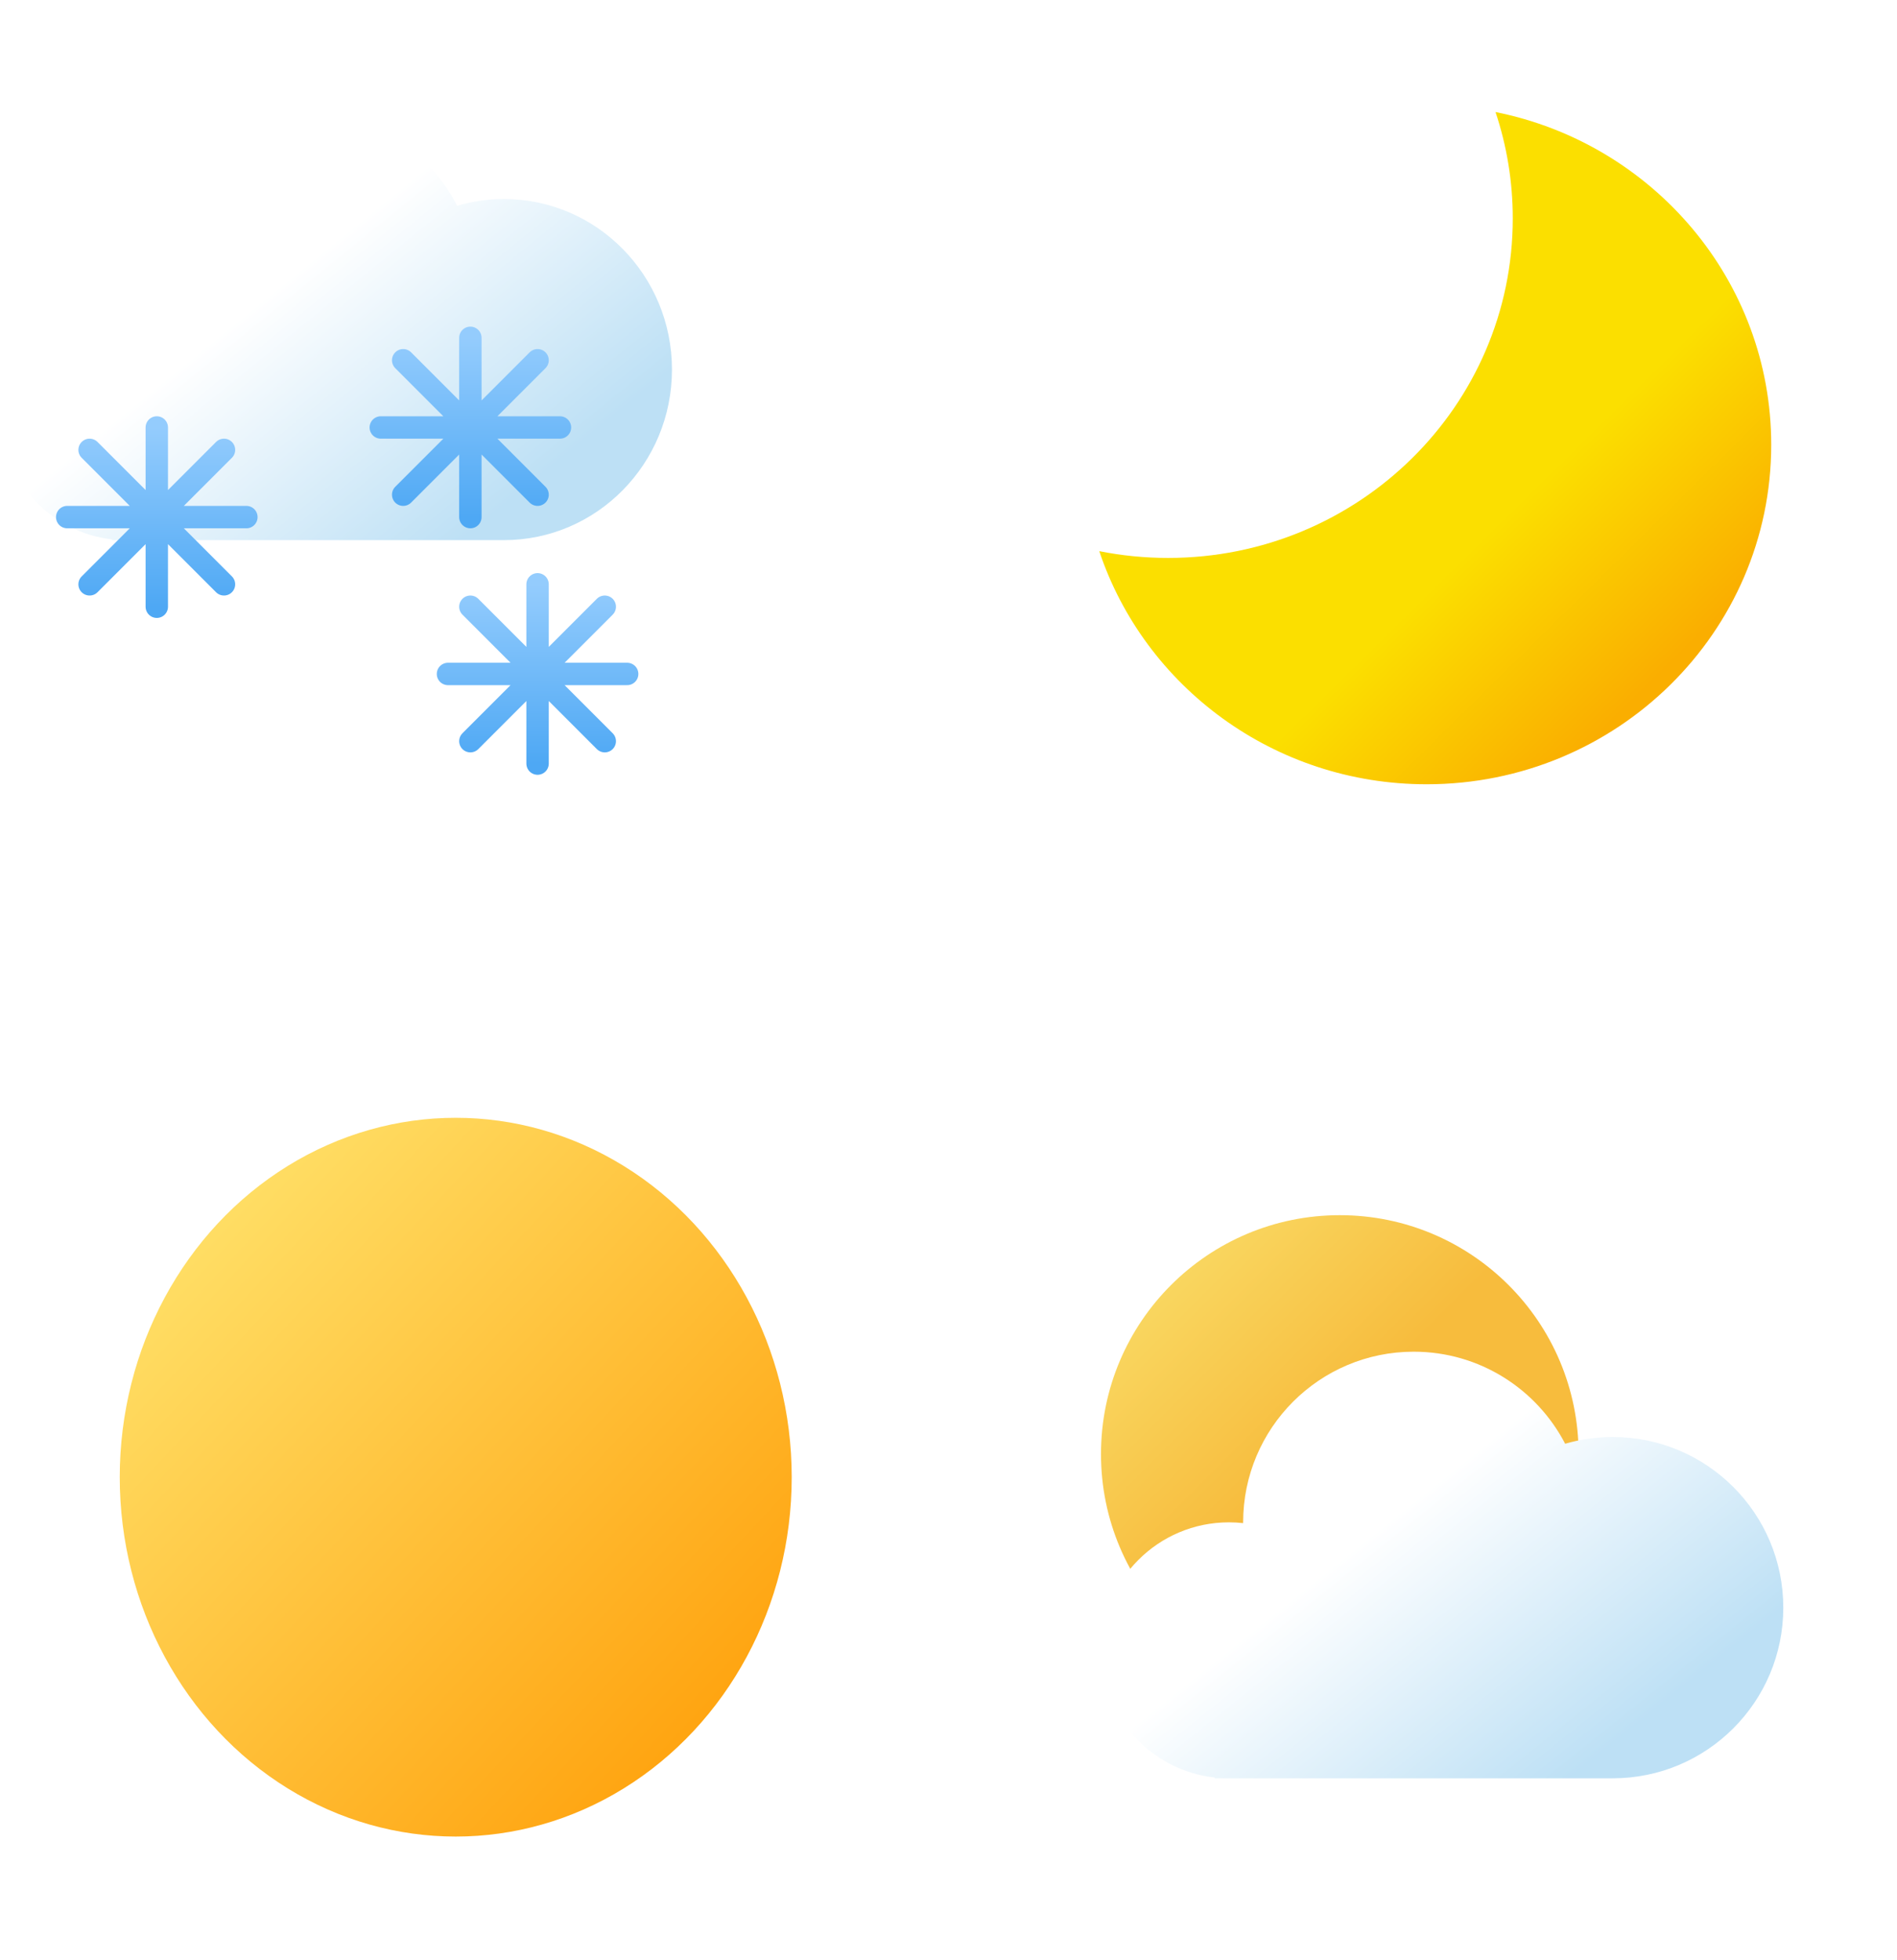 <svg width="367" height="379" viewBox="0 0 367 379" fill="none" xmlns="http://www.w3.org/2000/svg">
<path fill-rule="evenodd" clip-rule="evenodd" d="M97.5 104.454V104.455H21.667V104.303C9.479 102.936 0 92.451 0 79.718C0 66.056 10.913 54.982 24.375 54.982C25.291 54.982 26.194 55.033 27.084 55.133C27.083 55.082 27.083 55.032 27.083 54.982C27.083 36.767 41.634 22 59.583 22C72.134 22 83.023 29.22 88.438 39.79C91.314 38.944 94.355 38.491 97.5 38.491C115.449 38.491 130 53.257 130 71.473C130 89.688 115.449 104.454 97.5 104.454Z" fill="url(#paint0_linear_202_144)"/>
<path d="M30.333 82.667V100M30.333 117.333V100M30.333 100H47.667M30.333 100H13M30.333 100L17.333 87M30.333 100L43.333 113M30.333 100L17.333 113M30.333 100L43.333 87" stroke="url(#paint1_linear_202_144)" stroke-width="4.333" stroke-linecap="round" stroke-linejoin="round"/>
<path d="M91 65.333V82.667M91 100V82.667M91 82.667H108.333M91 82.667H73.667M91 82.667L78 69.667M91 82.667L104 95.667M91 82.667L78 95.667M91 82.667L104 69.667" stroke="url(#paint2_linear_202_144)" stroke-width="4.333" stroke-linecap="round" stroke-linejoin="round"/>
<path d="M104 113V130.333M104 147.667V130.333M104 130.333H121.333M104 130.333H86.667M104 130.333L91 117.333M104 130.333L117 143.333M104 130.333L91 143.333M104 130.333L117 117.333" stroke="url(#paint3_linear_202_144)" stroke-width="4.333" stroke-linecap="round" stroke-linejoin="round"/>
<g filter="url(#filter0_d_202_144)">
<ellipse cx="65" cy="262.5" rx="65" ry="69.5" fill="url(#paint4_linear_202_144)"/>
</g>
<g filter="url(#filter1_d_202_144)">
<circle cx="237.2" cy="259.2" r="46.2" fill="url(#paint5_linear_202_144)"/>
<path fill-rule="evenodd" clip-rule="evenodd" d="M290 321.9C308.226 321.9 323 307.125 323 288.9C323 270.675 308.225 255.9 290 255.9C286.807 255.9 283.719 256.354 280.799 257.2C275.3 246.624 264.244 239.4 251.5 239.4C233.275 239.4 218.5 254.175 218.5 272.4C218.5 272.45 218.5 272.501 218.5 272.551C217.597 272.451 216.68 272.4 215.75 272.4C202.081 272.4 191 283.481 191 297.15C191 309.89 200.625 320.381 213 321.749V321.9L215.75 321.9L290 321.9C290 321.9 290 321.9 290 321.9Z" fill="url(#paint6_linear_202_144)"/>
</g>
<g filter="url(#filter2_d_202_144)">
<path fill-rule="evenodd" clip-rule="evenodd" d="M204.328 86.229C241.148 86.229 270.997 56.834 270.997 20.573C270.997 13.387 269.825 6.471 267.659 -0C298.092 6.081 321 32.578 321 64.344C321 100.605 291.151 130 254.33 130C224.807 130 199.765 111.101 191 84.917C195.306 85.777 199.763 86.229 204.328 86.229Z" fill="url(#paint7_linear_202_144)"/>
</g>
<defs>
<filter id="filter0_d_202_144" x="0" y="193" width="176.333" height="185.333" filterUnits="userSpaceOnUse" color-interpolation-filters="sRGB">
<feFlood flood-opacity="0" result="BackgroundImageFix"/>
<feColorMatrix in="SourceAlpha" type="matrix" values="0 0 0 0 0 0 0 0 0 0 0 0 0 0 0 0 0 0 127 0" result="hardAlpha"/>
<feOffset dx="23.167" dy="23.167"/>
<feGaussianBlur stdDeviation="11.583"/>
<feColorMatrix type="matrix" values="0 0 0 0 0 0 0 0 0 0 0 0 0 0 0 0 0 0 0.25 0"/>
<feBlend mode="normal" in2="BackgroundImageFix" result="effect1_dropShadow_202_144"/>
<feBlend mode="normal" in="SourceGraphic" in2="effect1_dropShadow_202_144" result="shape"/>
</filter>
<filter id="filter1_d_202_144" x="191" y="202" width="176" height="174" filterUnits="userSpaceOnUse" color-interpolation-filters="sRGB">
<feFlood flood-opacity="0" result="BackgroundImageFix"/>
<feColorMatrix in="SourceAlpha" type="matrix" values="0 0 0 0 0 0 0 0 0 0 0 0 0 0 0 0 0 0 127 0" result="hardAlpha"/>
<feOffset dx="22" dy="22"/>
<feGaussianBlur stdDeviation="11"/>
<feColorMatrix type="matrix" values="0 0 0 0 0 0 0 0 0 0 0 0 0 0 0 0 0 0 0.25 0"/>
<feBlend mode="normal" in2="BackgroundImageFix" result="effect1_dropShadow_202_144"/>
<feBlend mode="normal" in="SourceGraphic" in2="effect1_dropShadow_202_144" result="shape"/>
</filter>
<filter id="filter2_d_202_144" x="191" y="-0" width="173.334" height="173.334" filterUnits="userSpaceOnUse" color-interpolation-filters="sRGB">
<feFlood flood-opacity="0" result="BackgroundImageFix"/>
<feColorMatrix in="SourceAlpha" type="matrix" values="0 0 0 0 0 0 0 0 0 0 0 0 0 0 0 0 0 0 127 0" result="hardAlpha"/>
<feOffset dx="21.667" dy="21.667"/>
<feGaussianBlur stdDeviation="10.833"/>
<feColorMatrix type="matrix" values="0 0 0 0 0 0 0 0 0 0 0 0 0 0 0 0 0 0 0.25 0"/>
<feBlend mode="normal" in2="BackgroundImageFix" result="effect1_dropShadow_202_144"/>
<feBlend mode="normal" in="SourceGraphic" in2="effect1_dropShadow_202_144" result="shape"/>
</filter>
<linearGradient id="paint0_linear_202_144" x1="32.726" y1="72.572" x2="70.832" y2="119.509" gradientUnits="userSpaceOnUse">
<stop stop-color="white"/>
<stop offset="1" stop-color="#BDE0F5"/>
</linearGradient>
<linearGradient id="paint1_linear_202_144" x1="30.333" y1="82.667" x2="30.333" y2="117.333" gradientUnits="userSpaceOnUse">
<stop stop-color="#94CCFD"/>
<stop offset="1" stop-color="#4EA8F4"/>
</linearGradient>
<linearGradient id="paint2_linear_202_144" x1="91" y1="65.333" x2="91" y2="100" gradientUnits="userSpaceOnUse">
<stop stop-color="#94CCFD"/>
<stop offset="1" stop-color="#4EA8F4"/>
</linearGradient>
<linearGradient id="paint3_linear_202_144" x1="104" y1="113" x2="104" y2="147.667" gradientUnits="userSpaceOnUse">
<stop stop-color="#94CCFD"/>
<stop offset="1" stop-color="#4EA8F4"/>
</linearGradient>
<linearGradient id="paint4_linear_202_144" x1="0" y1="193" x2="138.689" y2="322.709" gradientUnits="userSpaceOnUse">
<stop stop-color="#FFE975"/>
<stop offset="1" stop-color="#FF9900"/>
</linearGradient>
<linearGradient id="paint5_linear_202_144" x1="191" y1="213" x2="233.9" y2="255.9" gradientUnits="userSpaceOnUse">
<stop stop-color="#FAE26F"/>
<stop offset="1" stop-color="#F7BC3D"/>
</linearGradient>
<linearGradient id="paint6_linear_202_144" x1="224.229" y1="290" x2="262.237" y2="337.51" gradientUnits="userSpaceOnUse">
<stop stop-color="white"/>
<stop offset="1" stop-color="#BDE0F5"/>
</linearGradient>
<linearGradient id="paint7_linear_202_144" x1="268.219" y1="79.334" x2="298.308" y2="109.887" gradientUnits="userSpaceOnUse">
<stop stop-color="#FBDF00"/>
<stop offset="1" stop-color="#FAAE00"/>
</linearGradient>
</defs>
</svg>
